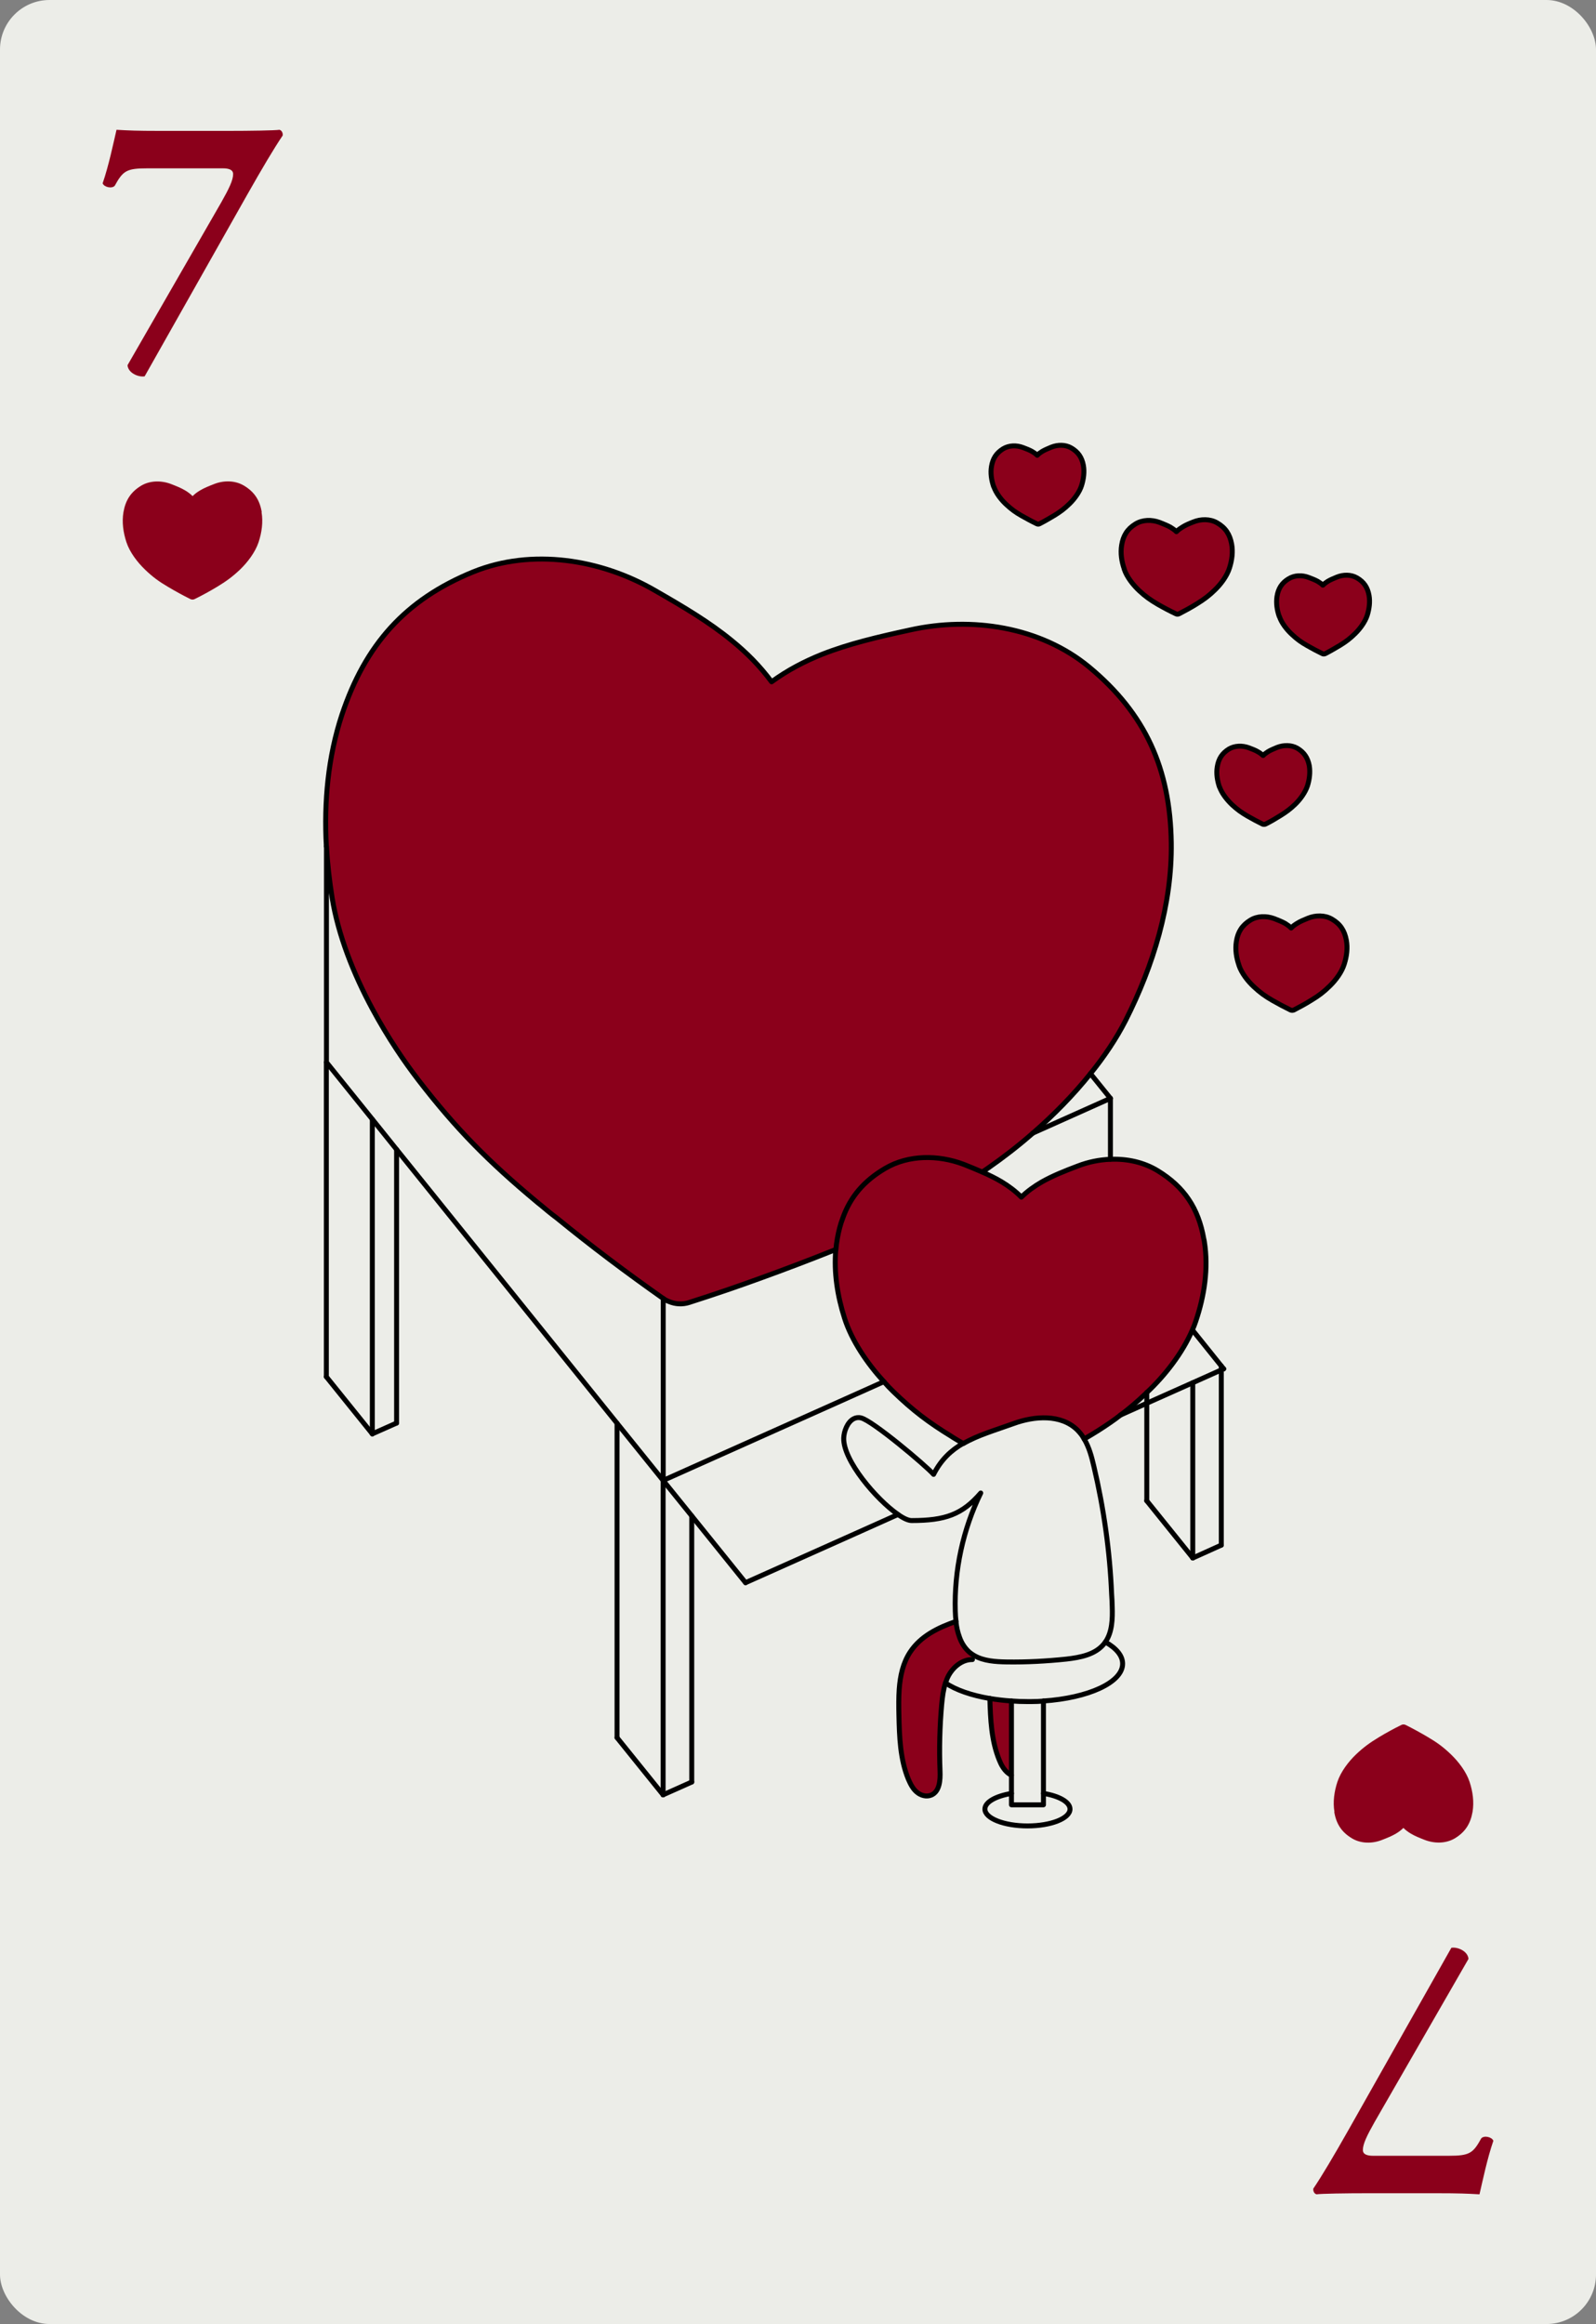 <?xml version="1.0" encoding="UTF-8"?><svg id="Layer_2" xmlns="http://www.w3.org/2000/svg" viewBox="0 0 161.09 234.55"><rect x="0" y="0" width="161.09" height="234.55" fill="#808080" stroke="none"/><defs><style>.cls-1{fill:#ecede8;}.cls-1,.cls-2{stroke-width:0px;}.cls-3{fill:none;stroke:#000;stroke-linecap:round;stroke-linejoin:round;stroke-width:.5px;}.cls-2{fill:#8b001b;}</style></defs><g id="Layer_2-2"><rect class="cls-1" width="161.09" height="234.55" rx="5" ry="5"/><path class="cls-2" d="m138.1,221.35c-2.27,0-4.75.04-5.22.11-.25-.07-.36-.36-.32-.58.9-1.33,2.05-3.28,3.56-5.94l10.37-18.36c.61-.11,1.66.32,1.73,1.12l-9.47,16.45c-.79,1.4-1.19,2.23-1.19,2.84,0,.47.5.58,1.04.58h7.63c2.09,0,2.45-.25,3.28-1.76.29-.32,1.08-.14,1.22.25-.61,1.76-1.08,4.03-1.4,5.4-1.19-.07-2.05-.11-4.32-.11h-6.91Z"/><path class="cls-2" d="m134.67,182.86c.2,1.21.74,2.05,1.8,2.68.9.54,2.06.54,3.03.15.51-.2.97-.38,1.39-.63.27-.16.52-.34.76-.58.23.23.49.42.76.58.42.25.88.43,1.39.63.98.38,2.13.38,3.03-.15,1.05-.63,1.59-1.47,1.8-2.68.17-1.01.02-2.06-.3-3.03-.33-1.01-1.11-2.03-1.88-2.77-.77-.74-1.4-1.2-2.32-1.74-.74-.44-1.49-.85-2.25-1.23-.14-.07-.3-.07-.44,0-.77.38-1.52.79-2.25,1.23-.91.55-1.55,1.01-2.32,1.74-.77.74-1.54,1.75-1.88,2.77-.32.97-.47,2.03-.3,3.03Z"/><path class="cls-2" d="m22.99,13.21c2.27,0,4.75-.04,5.22-.11.25.07.36.36.32.58-.9,1.33-2.05,3.28-3.56,5.94l-10.37,18.36c-.61.11-1.66-.32-1.73-1.12l9.47-16.45c.79-1.4,1.19-2.23,1.19-2.84,0-.47-.5-.58-1.04-.58h-7.63c-2.09,0-2.45.25-3.28,1.76-.29.32-1.08.14-1.22-.25.61-1.76,1.08-4.03,1.4-5.4,1.19.07,2.05.11,4.32.11h6.91Z"/><path class="cls-2" d="m26.42,51.69c-.2-1.21-.74-2.05-1.8-2.68-.9-.54-2.06-.54-3.03-.15-.51.2-.97.38-1.39.63-.27.16-.52.34-.76.58-.23-.23-.49-.42-.76-.58-.42-.25-.88-.43-1.39-.63-.98-.38-2.13-.38-3.03.15-1.05.63-1.59,1.47-1.8,2.68-.17,1.01-.02,2.06.3,3.03.33,1.01,1.11,2.03,1.88,2.77.77.74,1.4,1.2,2.32,1.74.74.44,1.49.85,2.25,1.23.14.07.3.07.44,0,.77-.38,1.52-.79,2.25-1.23.91-.55,1.55-1.01,2.32-1.74.77-.74,1.54-1.75,1.88-2.77.32-.97.47-2.03.3-3.03Z"/><path class="cls-2" d="m138.17,60.08c.13.67.03,1.37-.18,2.02-.21.67-.72,1.35-1.23,1.85s-.92.81-1.52,1.18c-.49.29-.98.57-1.49.84-.1.04-.2.05-.29,0-.52-.24-1.02-.52-1.51-.8-.61-.35-1.04-.65-1.56-1.14-.52-.48-1.04-1.15-1.27-1.82-.22-.64-.33-1.34-.23-2.02.13-.8.48-1.37,1.18-1.79.59-.37,1.36-.38,2.02-.13.33.13.64.24.92.4.18.11.35.22.51.38.16-.16.32-.28.5-.39.27-.17.58-.29.92-.43.64-.26,1.41-.27,2.02.08.71.41,1.07.96,1.22,1.76Z"/><path class="cls-2" d="m135.9,94.87c.15.8.04,1.65-.21,2.42-.25.81-.86,1.63-1.47,2.22-.6.59-1.1.97-1.83,1.41-.57.36-1.18.69-1.78,1-.11.06-.24.06-.35,0-.61-.3-1.22-.62-1.81-.96-.73-.42-1.25-.79-1.86-1.36-.62-.57-1.26-1.38-1.53-2.19-.26-.77-.4-1.61-.27-2.41.16-.96.57-1.64,1.41-2.15.71-.44,1.63-.45,2.41-.16.4.16.77.29,1.11.49.21.13.42.27.6.46.18-.19.39-.34.6-.47.33-.2.69-.35,1.1-.52.77-.31,1.69-.33,2.41.09.85.5,1.29,1.16,1.46,2.12Z"/><path class="cls-2" d="m132.13,77.27c.12.66.03,1.37-.18,2.02-.21.67-.72,1.36-1.23,1.86-.51.49-.92.8-1.53,1.17-.48.3-.97.58-1.48.84-.1.05-.2.05-.3,0-.51-.25-1.01-.52-1.5-.8-.61-.36-1.04-.66-1.56-1.14-.52-.49-1.04-1.16-1.28-1.82-.21-.65-.33-1.34-.22-2.02.13-.81.48-1.37,1.17-1.8.59-.36,1.36-.37,2.02-.13.34.13.65.24.93.41.18.1.34.22.51.37.15-.16.32-.27.5-.39.27-.17.58-.29.92-.43.64-.25,1.41-.26,2.02.08.7.41,1.07.97,1.22,1.77Z"/><path class="cls-2" d="m124.31,54.89c.15.8.04,1.65-.21,2.42-.25.81-.86,1.63-1.47,2.22-.6.59-1.1.96-1.83,1.41-.57.36-1.18.69-1.78,1-.11.06-.24.06-.35,0-.61-.29-1.22-.61-1.81-.95-.73-.43-1.25-.79-1.86-1.36-.62-.58-1.26-1.38-1.53-2.19-.26-.77-.4-1.61-.27-2.41.16-.96.57-1.65,1.4-2.15.72-.44,1.64-.45,2.42-.16.4.16.77.29,1.11.49.21.13.42.27.6.45.18-.18.39-.33.6-.46.33-.2.69-.36,1.1-.52.77-.31,1.69-.33,2.41.09.85.5,1.29,1.16,1.46,2.12Z"/><path class="cls-2" d="m121.55,125.31c.43,2.69,0,5.48-.87,8.05-.1.29-.21.59-.35.89-1,2.32-2.78,4.6-4.59,6.29-.04.05-.09.09-.13.13-.88.83-1.68,1.52-2.52,2.14-.33.26-.67.51-1.02.75-.81.56-1.66,1.1-2.65,1.67-.12-.21-.25-.42-.41-.6-.1-.12-.19-.22-.3-.33-1.63-1.58-4.28-1.41-6.41-.63-1.89.68-3.63,1.18-5.08,2.02l-.15-.09c-.27-.16-.55-.31-.81-.48-.07-.04-.14-.08-.2-.13-2.31-1.41-3.94-2.64-5.91-4.55-.32-.31-.64-.64-.94-.99-1.69-1.85-3.25-4.14-3.97-6.41-.71-2.22-1.09-4.6-.88-6.93.03-.38.08-.76.15-1.14.13-.72.3-1.4.54-2.02.76-2.15,2.13-3.77,4.3-5.04,2.34-1.37,5.33-1.37,7.88-.41.06.02.12.05.18.07.6.24,1.18.48,1.73.72.68.3,1.32.61,1.94.98.71.43,1.38.92,2,1.55.62-.61,1.3-1.09,2.02-1.51,1.12-.64,2.35-1.13,3.7-1.64,1.04-.4,2.16-.63,3.28-.67,1.67-.07,3.35.29,4.77,1.16,2.69,1.64,4.1,3.8,4.64,6.85.03.1.04.2.06.3Z"/><path class="cls-2" d="m118.22,85.04c.09,6.22-1.81,12.4-4.61,17.94-.94,1.84-2.15,3.64-3.54,5.36-1.73,2.16-3.73,4.19-5.82,6.01h0c-1.47,1.29-2.98,2.45-4.47,3.49-.21.15-.42.29-.62.43-.55-.24-1.13-.48-1.73-.72-.06-.02-.12-.05-.18-.07-2.54-.96-5.54-.96-7.88.41-2.17,1.28-3.54,2.89-4.3,5.04-.23.62-.41,1.3-.54,2.02-.07.38-.12.76-.15,1.14-.05.02-.09.04-.14.06-2.51,1-5.03,1.97-7.58,2.88-2.27.82-4.55,1.6-6.83,2.33-.08.03-.17.05-.24.08-.68.22-1.4.18-2.04-.09-.21-.08-.41-.18-.59-.32-3.68-2.59-7.26-5.28-10.75-8.13-.56-.43-1.12-.88-1.65-1.33-.16-.12-.29-.23-.43-.35-4.75-3.95-8.05-7.26-11.88-12.24-.75-.97-1.49-2.01-2.2-3.09-.87-1.29-1.68-2.67-2.44-4.08-1.94-3.59-3.45-7.46-4.06-11.18-.28-1.72-.49-3.48-.58-5.24-.25-4.49.17-9.02,1.57-13.27,2.35-7.05,6.37-11.62,13.27-14.43,5.89-2.38,12.84-1.3,18.34,1.89,2.87,1.65,5.45,3.17,7.74,5.05,1.48,1.2,2.82,2.54,4.02,4.16,1.62-1.18,3.3-2.05,5.06-2.76,2.76-1.09,5.69-1.77,8.91-2.47,6.23-1.39,13.16-.32,18.07,3.73,5.72,4.74,8.19,10.3,8.3,17.74Z"/><path class="cls-2" d="m109.34,46.97c.12.67.02,1.37-.18,2.02-.2.67-.71,1.35-1.22,1.85s-.92.81-1.53,1.18c-.49.29-.98.57-1.49.84-.09.05-.19.05-.29,0-.52-.24-1.01-.52-1.51-.8-.61-.35-1.03-.65-1.56-1.14-.52-.48-1.03-1.15-1.27-1.82-.22-.64-.33-1.34-.22-2.02.13-.8.48-1.36,1.17-1.79.59-.37,1.36-.38,2.02-.13.34.13.64.24.92.4.18.11.35.22.51.38.16-.16.32-.28.5-.39.28-.17.58-.29.92-.43.65-.26,1.42-.27,2.02.08.7.41,1.07.96,1.22,1.76Z"/><path class="cls-2" d="m102.09,171.67v7.5c-.14-.06-.26-.15-.38-.24-.4-.33-.65-.81-.85-1.29-.81-1.95-.9-4.11-.95-6.22.68.12,1.41.2,2.18.25Z"/><path class="cls-2" d="m98.35,167.09l-.22.4c-1,0-1.89.72-2.38,1.6-.13.24-.23.5-.32.76-.22.68-.31,1.42-.38,2.15-.2,2.24-.26,4.49-.17,6.74.04.92-.04,2.08-.89,2.43-.49.2-1.05.04-1.45-.3-.4-.33-.64-.81-.85-1.29-.84-2.03-.91-4.29-.96-6.49-.02-.86-.03-1.74.03-2.61.1-1.35.38-2.66,1.12-3.77,1.05-1.58,2.78-2.44,4.61-3.07.05.55.17,1.09.36,1.6.2.57.53,1.1,1,1.51.16.13.31.24.49.34Z"/><path class="cls-3" d="m32.94,85.41c-.25-4.49.17-9.02,1.57-13.27,2.35-7.05,6.37-11.62,13.27-14.43,5.89-2.38,12.84-1.3,18.34,1.89,2.87,1.65,5.45,3.17,7.74,5.05,1.48,1.2,2.82,2.54,4.02,4.16,1.62-1.18,3.3-2.05,5.06-2.76,2.76-1.09,5.69-1.77,8.91-2.47,6.23-1.39,13.16-.32,18.07,3.73,5.72,4.74,8.19,10.3,8.3,17.74.09,6.22-1.81,12.4-4.61,17.94-.94,1.84-2.15,3.64-3.54,5.36-1.73,2.16-3.73,4.19-5.82,6.01h0c-1.47,1.29-2.98,2.45-4.47,3.49-.21.15-.42.29-.62.43"/><path class="cls-3" d="m100.3,49.1c.23.67.75,1.34,1.27,1.82.53.49.94.79,1.56,1.14.5.28.99.55,1.51.8.1.05.2.05.29,0,.51-.26,1-.55,1.49-.84.6-.37,1.02-.68,1.53-1.18s1.01-1.18,1.22-1.85c.2-.65.3-1.35.18-2.02-.15-.8-.52-1.35-1.22-1.76-.6-.35-1.37-.34-2.02-.08-.33.14-.63.26-.92.43-.18.11-.34.23-.5.39-.16-.16-.32-.27-.51-.38-.28-.16-.58-.27-.92-.4-.65-.25-1.42-.24-2.02.13-.69.43-1.04.99-1.17,1.79-.11.67,0,1.37.22,2.02Z"/><path class="cls-3" d="m113.47,57.44c.27.81.91,1.61,1.53,2.19.61.57,1.13.93,1.86,1.36.59.34,1.2.66,1.81.95.11.06.24.06.35,0,.6-.31,1.21-.64,1.78-1,.73-.45,1.23-.82,1.83-1.41.61-.59,1.22-1.41,1.47-2.22.25-.78.36-1.63.21-2.42-.18-.96-.61-1.63-1.46-2.12-.72-.42-1.65-.4-2.41-.09-.41.16-.77.31-1.1.52-.21.13-.42.27-.6.46-.18-.18-.39-.32-.6-.45-.34-.19-.71-.33-1.11-.49-.79-.29-1.7-.28-2.42.16-.83.51-1.25,1.19-1.4,2.15-.13.81,0,1.65.27,2.41Z"/><path class="cls-3" d="m125.05,97.42c.27.81.91,1.62,1.53,2.19.61.57,1.13.94,1.86,1.36.59.34,1.2.66,1.81.96.11.05.24.05.35,0,.6-.31,1.21-.64,1.78-1,.73-.44,1.23-.82,1.83-1.41.61-.59,1.22-1.41,1.47-2.22.25-.78.36-1.63.21-2.42-.18-.96-.61-1.63-1.46-2.12-.72-.42-1.65-.4-2.41-.09-.41.17-.77.31-1.1.52-.21.13-.42.27-.6.47-.18-.18-.39-.33-.6-.46-.34-.19-.71-.33-1.11-.49-.79-.29-1.7-.28-2.41.16-.84.52-1.26,1.19-1.41,2.15-.13.81,0,1.65.27,2.41Z"/><path class="cls-3" d="m123.09,79.41c.23.66.76,1.33,1.28,1.82.52.48.94.78,1.56,1.14.49.28.99.55,1.5.8.1.04.2.04.3,0,.51-.25,1-.54,1.48-.84.6-.37,1.02-.68,1.53-1.17.51-.5,1.01-1.19,1.23-1.86.2-.64.29-1.35.18-2.02-.15-.8-.52-1.36-1.22-1.77-.6-.34-1.37-.33-2.02-.08-.33.14-.64.26-.92.43-.18.12-.35.23-.5.39-.17-.15-.33-.27-.51-.37-.28-.17-.59-.28-.93-.41-.65-.24-1.42-.23-2.02.13-.69.43-1.04.99-1.17,1.8-.11.67,0,1.36.22,2.02Z"/><path class="cls-3" d="m129.13,62.21c.22.67.75,1.34,1.27,1.82.52.49.94.79,1.56,1.14.49.28.99.55,1.51.8.09.05.19.04.29,0,.51-.26,1-.55,1.49-.84.6-.37,1.01-.68,1.52-1.18s1.01-1.18,1.23-1.85c.2-.65.3-1.35.18-2.02-.15-.8-.51-1.35-1.22-1.76-.6-.35-1.37-.34-2.02-.08-.33.14-.64.26-.92.43-.18.11-.34.23-.5.39-.16-.16-.33-.27-.51-.38-.28-.16-.59-.27-.92-.4-.65-.25-1.42-.24-2.02.13-.7.42-1.05.99-1.18,1.79-.1.67,0,1.37.23,2.02Z"/><path class="cls-3" d="m105.32,181c1.57.25,2.68.87,2.68,1.58,0,.94-1.92,1.7-4.29,1.7s-4.3-.76-4.3-1.7c0-.71,1.11-1.32,2.69-1.58"/><path class="cls-3" d="m109.43,145.23c.5.83.76,1.82.98,2.77,1,4.23,1.61,8.55,1.79,12.89.03.42.05.84.06,1.26.04,1.24,0,2.57-.69,3.57"/><path class="cls-3" d="m96.5,163.64c-.05-.35-.07-.7-.08-1.04-.12-4.1.77-8.23,2.57-11.92-1.87,2.17-3.57,2.78-6.98,2.78-.33,0-.82-.22-1.38-.62-2.18-1.51-5.53-5.44-5.47-7.7.02-.68.37-1.62,1-1.95.21-.11.46-.16.74-.09,1.14.25,6.56,4.82,7.33,5.7.76-1.5,1.78-2.44,3-3.14"/><path class="cls-3" d="m102.09,171.67c-.77-.05-1.5-.14-2.18-.25-1.88-.32-3.45-.87-4.48-1.57-.22.68-.31,1.42-.38,2.15-.2,2.24-.26,4.49-.17,6.74.04.92-.04,2.08-.89,2.43-.49.2-1.05.04-1.45-.3-.4-.33-.64-.81-.85-1.29-.84-2.03-.91-4.29-.96-6.49-.02-.86-.03-1.74.03-2.61.1-1.35.38-2.66,1.12-3.77,1.05-1.58,2.78-2.44,4.61-3.07.05.55.17,1.09.36,1.6.2.57.53,1.1,1,1.51.16.13.31.24.49.34.95.55,2.15.62,3.27.64,2.02.03,4.03-.08,6.03-.29,1.38-.16,2.88-.44,3.77-1.51.06-.07.11-.14.16-.21,1.1.62,1.74,1.37,1.74,2.19,0,1.89-3.46,3.46-7.99,3.76"/><path class="cls-3" d="m95.43,169.85c.09-.26.19-.52.32-.76.49-.88,1.37-1.6,2.38-1.6h.02"/><path class="cls-3" d="m105.32,171.67v10.48h-3.23v-10.48c.53.04,1.06.06,1.62.06.13,0,.25,0,.38,0,.42,0,.84-.02,1.24-.05Z"/><path class="cls-3" d="m99.91,171.41c.06,2.11.15,4.27.95,6.22.19.48.45.95.85,1.29.12.1.24.18.38.24"/><polyline class="cls-3" points="66.93 149.41 69.82 152.99 75.25 159.73"/><line class="cls-3" x1="66.93" y1="181.14" x2="62.28" y2="175.37"/><polyline class="cls-3" points="115.74 151.46 115.75 151.47 120.39 157.23"/><line class="cls-3" x1="37.58" y1="144.71" x2="32.94" y2="138.95"/><path class="cls-3" d="m84.37,126.11c.03-.38.08-.76.15-1.14.13-.72.3-1.4.54-2.02.76-2.15,2.13-3.77,4.3-5.04,2.34-1.37,5.33-1.37,7.88-.41.06.02.12.05.18.07.6.24,1.18.48,1.73.72.68.3,1.32.61,1.94.98.71.43,1.38.92,2,1.55.62-.61,1.3-1.09,2.02-1.51,1.12-.64,2.35-1.13,3.7-1.64,1.04-.4,2.16-.63,3.28-.67,1.67-.07,3.35.29,4.77,1.16,2.69,1.64,4.1,3.8,4.64,6.85.03.1.04.2.06.3.43,2.69,0,5.48-.87,8.05-.1.29-.21.59-.35.89-1,2.32-2.78,4.6-4.59,6.29-.04.05-.09.09-.13.13-.88.83-1.68,1.52-2.52,2.14-.33.26-.67.51-1.02.75-.81.56-1.66,1.1-2.65,1.67-.12-.21-.25-.42-.41-.6-.1-.12-.19-.22-.3-.33-1.63-1.58-4.28-1.41-6.41-.63-1.89.68-3.63,1.18-5.08,2.02l-.15-.09c-.27-.16-.55-.31-.81-.48-.07-.04-.14-.08-.2-.13-2.31-1.41-3.94-2.64-5.91-4.55-.32-.31-.64-.64-.94-.99"/><line class="cls-3" x1="110.06" y1="108.35" x2="112.08" y2="110.85"/><polyline class="cls-3" points="120.39 134.27 123.27 137.86 123.51 138.15"/><path class="cls-3" d="m66.93,149.41l-4.65-5.77-22.25-27.63-2.44-3.04-4.64-5.76v-21.8c.1,1.76.3,3.51.58,5.24.61,3.72,2.12,7.58,4.06,11.18.76,1.41,1.58,2.78,2.44,4.08.71,1.08,1.45,2.11,2.2,3.09,3.83,4.97,7.13,8.28,11.88,12.24.14.12.27.23.43.35.54.46,1.09.91,1.65,1.33,3.49,2.85,7.07,5.54,10.75,8.13"/><line class="cls-3" x1="32.94" y1="138.95" x2="32.94" y2="107.21"/><line class="cls-3" x1="37.58" y1="144.71" x2="37.58" y2="112.97"/><line class="cls-3" x1="40.03" y1="143.62" x2="40.03" y2="116.01"/><line class="cls-3" x1="62.28" y1="143.64" x2="62.28" y2="175.37"/><polyline class="cls-3" points="66.93 149.41 66.93 163.45 66.93 181.14 66.93 181.15"/><polyline class="cls-3" points="69.82 179.85 69.82 162.17 69.82 152.99"/><polyline class="cls-3" points="115.75 151.47 115.75 141.62 115.75 140.53"/><polyline class="cls-3" points="120.39 157.24 120.39 157.23 120.39 139.55"/><polyline class="cls-3" points="123.27 137.86 123.27 138.26 123.27 155.94"/><line class="cls-3" x1="112.08" y1="116.99" x2="112.08" y2="110.85"/><line class="cls-3" x1="112.08" y1="110.85" x2="104.24" y2="114.36"/><path class="cls-3" d="m89.22,139.44l-3.95,1.77-7.2,3.22-8.25,3.69-2.88,1.29v-18.37c.18.14.38.24.59.32.64.27,1.36.31,2.04.09.08-.03.17-.05.24-.08,2.29-.73,4.57-1.51,6.83-2.33,2.55-.92,5.07-1.88,7.58-2.88.05-.02.09-.04.14-.06-.21,2.33.17,4.71.88,6.93.72,2.27,2.28,4.56,3.97,6.41Z"/><polyline class="cls-3" points="90.63 152.85 86.37 154.76 75.25 159.73"/><line class="cls-3" x1="40.03" y1="143.62" x2="37.58" y2="144.71"/><polyline class="cls-3" points="113.1 142.81 115.75 141.62 120.39 139.55 123.27 138.26 123.51 138.15"/><line class="cls-3" x1="69.82" y1="179.85" x2="66.93" y2="181.14"/><line class="cls-3" x1="123.27" y1="155.94" x2="120.39" y2="157.24"/></g></svg>